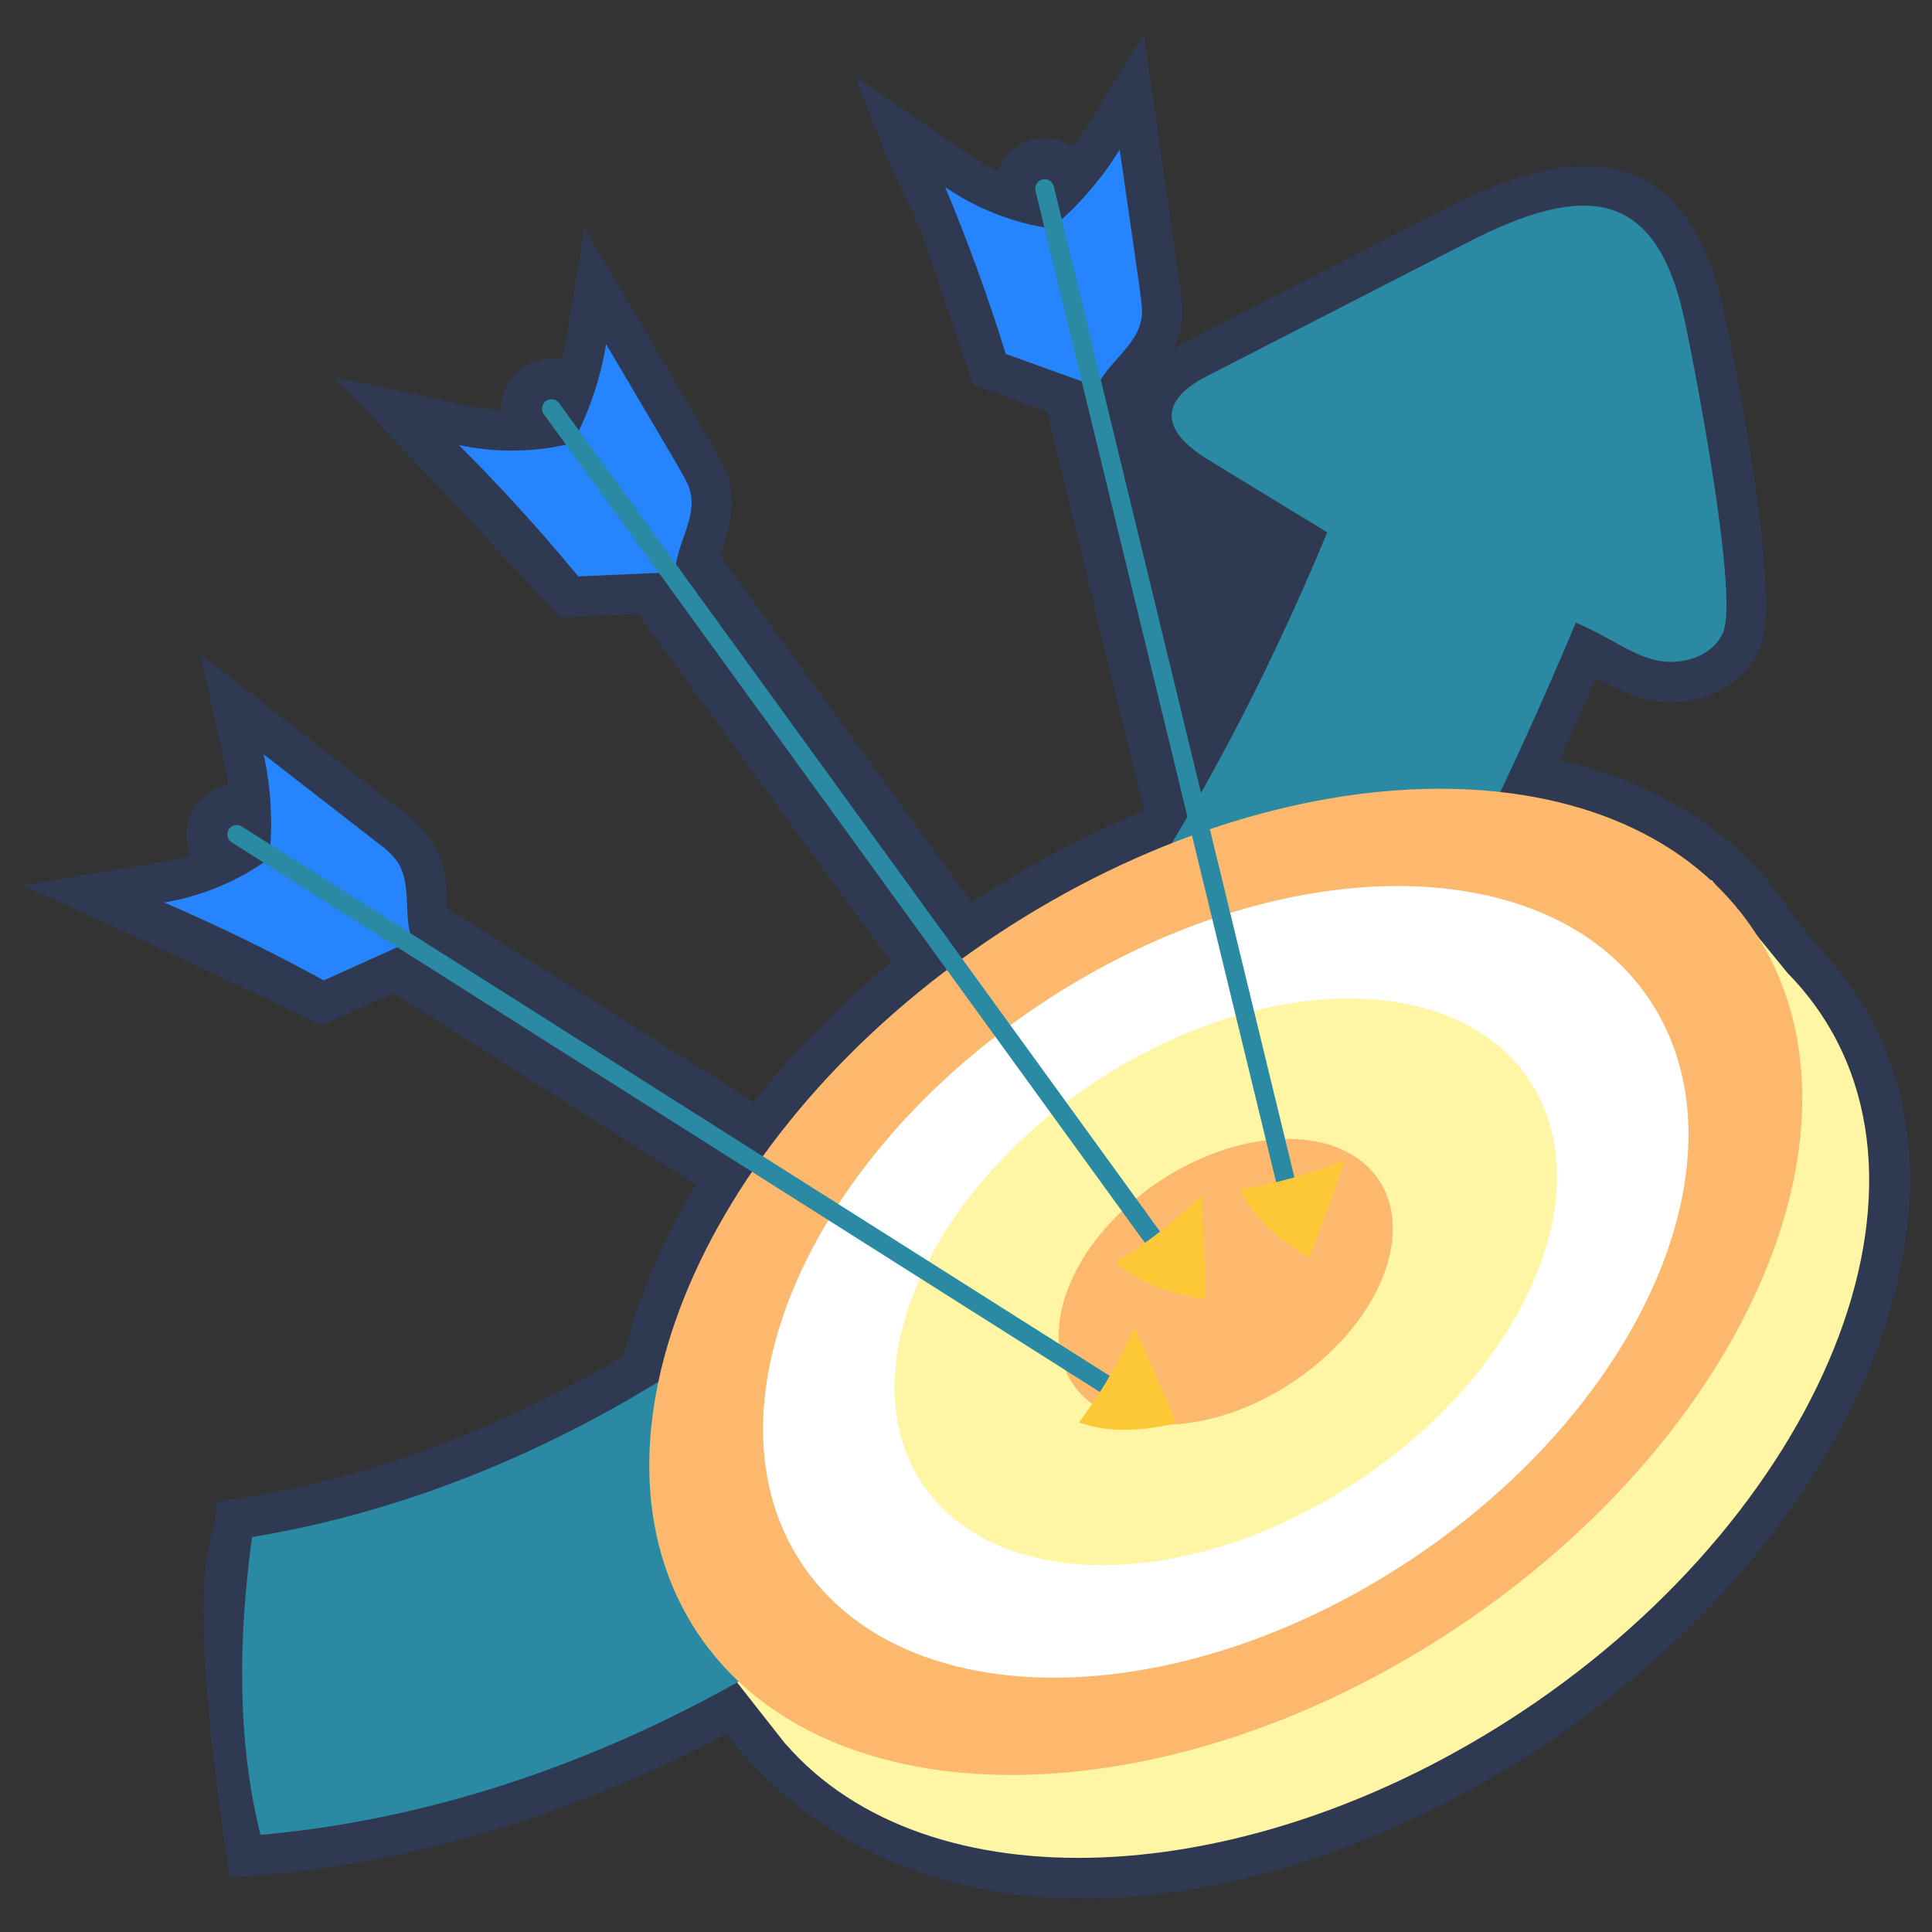 <svg width="116" height="116" viewBox="0 0 116 116" fill="none" xmlns="http://www.w3.org/2000/svg">
<rect x="0" y="0" width="116" height="116" fill="#333333" stroke="none"/>
<g clip-path="url(#clip0_241_3126)">
<path d="M109.133 56.811L107.704 55.061C106.791 53.582 105.681 52.234 104.404 51.056C101.58 48.443 97.899 46.604 93.632 45.654C94.371 44.039 95.104 42.39 95.829 40.706C96.76 41.265 97.764 41.694 98.813 41.979C101.563 42.639 104.631 41.453 105.698 38.87C106.975 35.779 104.185 21.762 103.463 18.509C101.408 9.263 95.552 8.021 87.02 12.399C70.038 21.112 70.993 20.604 70.488 20.916C71.079 19.657 71.047 18.593 70.864 17.32L68.673 2.033C65.152 7.717 65.1 7.903 64.425 8.825C64.047 8.568 63.616 8.4 63.163 8.334C62.711 8.268 62.25 8.305 61.814 8.443C61.378 8.58 60.979 8.815 60.647 9.129C60.315 9.443 60.059 9.829 59.897 10.256C58.298 9.511 57.911 9.043 51.347 4.596C56.323 17.552 52.96 6.651 58.436 23.119L62.864 24.711L68.68 48.669C65.104 50.147 61.681 51.972 58.461 54.117C58.425 54.141 58.389 54.165 58.353 54.189L43.229 33.34C43.734 31.873 44.187 30.612 43.805 28.998C43.521 27.8 43.535 28.039 35.09 13.682C33.989 20.279 34.013 20.468 33.737 21.581C33.29 21.486 32.827 21.494 32.383 21.604C31.94 21.714 31.527 21.923 31.176 22.216C30.825 22.509 30.545 22.878 30.357 23.294C30.169 23.711 30.078 24.165 30.09 24.622C28.349 24.539 27.926 24.28 20.032 22.629C24.471 27.162 32.087 35.411 33.624 37.076L38.324 36.868L53.5 57.789C50.454 60.278 47.684 63.085 45.236 66.164L26.871 54.538C26.867 54.447 26.863 54.354 26.859 54.26C26.809 53.093 26.746 51.641 25.8 50.291C25.361 49.702 24.833 49.184 24.236 48.756L12.038 39.286C13.456 45.821 13.547 45.988 13.703 47.123C13.252 47.201 12.825 47.38 12.454 47.646C12.083 47.913 11.777 48.26 11.559 48.661C11.341 49.063 11.217 49.509 11.196 49.966C11.176 50.422 11.259 50.878 11.439 51.298C9.788 51.868 9.321 51.779 1.359 53.169C7.144 55.731 17.286 60.585 19.329 61.563L23.619 59.631L41.786 71.131C39.823 74.319 38.351 77.785 37.422 81.412C24.471 89.12 14.16 89.89 12.976 90.197C13.059 93.105 10.735 92.334 13.792 112.762C15.176 112.505 27.65 112.552 43.617 104.114C55.443 119.097 77.097 115.157 92.752 104.757C112.131 91.884 121.4 69.463 109.133 56.811Z" fill="#2F3951"/>
<path d="M107.328 58.422L102.763 52.83L100.91 54.205C91.135 50.244 76.679 52.56 63.773 61.134C49.09 70.888 41.084 85.635 43.366 96.919L41.893 98.012C42.162 98.355 47.138 104.683 47.157 104.707L47.164 104.702C55.616 114.454 74.802 113.78 91.415 102.744C109.86 90.491 118.326 69.646 107.328 58.422Z" fill="#FFF6A5"/>
<path d="M94.612 37.386C87.348 54.76 78.079 71.577 64.926 85.054C51.773 98.531 34.395 108.489 15.638 110.17C14.191 104.352 14.334 98.158 15.131 92.289C30.389 89.755 44.352 81.468 55.203 70.446C66.053 59.424 73.954 45.773 79.691 31.966L72.538 27.6C69.748 25.898 69.524 24.093 72.457 22.587L88.123 14.549C95.122 10.958 99.383 11.292 101.103 19.033C101.64 21.447 104.408 35.661 103.464 37.947C102.852 39.43 100.938 40.004 99.378 39.629C97.818 39.254 96.535 38.178 94.612 37.386Z" fill="#2A8AA3"/>
<path d="M87.409 97.77C104.933 86.137 112.954 67.392 105.326 55.901C97.697 44.41 77.308 44.525 59.784 56.158C42.261 67.791 34.24 86.537 41.868 98.028C49.497 109.519 69.886 109.404 87.409 97.77Z" fill="#FCB96D"/>
<path d="M84.683 93.665C98.749 84.327 105.187 69.281 99.064 60.057C92.941 50.834 76.575 50.927 62.51 60.264C48.445 69.602 42.006 84.648 48.129 93.871C54.252 103.095 70.618 103.002 84.683 93.665Z" fill="white"/>
<path d="M81.532 88.918C91.6 82.234 96.208 71.465 91.825 64.863C87.443 58.261 75.729 58.328 65.661 65.011C55.594 71.694 50.986 82.464 55.368 89.066C59.751 95.667 71.465 95.601 81.532 88.918Z" fill="#FFF6A5"/>
<path d="M77.6 82.994C82.678 79.623 85.003 74.19 82.792 70.86C80.581 67.53 74.672 67.563 69.594 70.934C64.515 74.306 62.191 79.739 64.401 83.069C66.612 86.399 72.522 86.366 77.6 82.994Z" fill="#FCB96D"/>
<path d="M34.383 26.608C35.371 24.748 36.049 22.74 36.392 20.662C41.165 28.777 41.292 28.872 41.453 29.555C41.832 31.157 40.587 32.706 40.538 34.351L34.721 34.608C32.459 31.866 30.069 29.237 27.55 26.721C29.806 27.203 32.143 27.164 34.383 26.608Z" fill="#2684FC"/>
<path d="M70.162 76.58L32.653 24.869C32.609 24.808 32.578 24.74 32.56 24.668C32.543 24.595 32.54 24.52 32.552 24.447C32.564 24.373 32.59 24.303 32.629 24.24C32.667 24.176 32.718 24.121 32.779 24.078C32.839 24.034 32.907 24.003 32.98 23.985C33.052 23.968 33.127 23.965 33.2 23.977C33.274 23.988 33.344 24.014 33.407 24.053C33.471 24.092 33.526 24.143 33.57 24.203L71.079 75.915C71.122 75.975 71.154 76.043 71.171 76.116C71.189 76.188 71.192 76.263 71.18 76.337C71.168 76.41 71.142 76.481 71.103 76.544C71.064 76.608 71.013 76.663 70.953 76.706C70.893 76.75 70.825 76.781 70.752 76.799C70.68 76.816 70.605 76.819 70.531 76.807C70.458 76.795 70.387 76.769 70.324 76.73C70.26 76.691 70.205 76.64 70.162 76.58Z" fill="#2A8AA3"/>
<path d="M66.978 75.794C68.846 74.654 70.579 73.305 72.142 71.773C72.27 73.848 72.35 75.925 72.382 78.005C70.374 77.699 68.414 77.089 66.978 75.794Z" fill="#FCC836"/>
<path d="M16.163 51.556C16.393 49.463 16.28 47.346 15.829 45.289L22.754 50.665C23.159 50.948 23.518 51.29 23.822 51.679C24.766 53.027 24.182 54.927 24.746 56.473L19.436 58.864C16.32 57.153 13.127 55.595 9.856 54.189C12.131 53.802 14.287 52.901 16.163 51.556Z" fill="#2684FC"/>
<path d="M67.888 84.749L13.912 50.58C13.785 50.5 13.695 50.372 13.663 50.226C13.63 50.08 13.656 49.926 13.737 49.799C13.817 49.672 13.944 49.583 14.091 49.55C14.237 49.517 14.391 49.543 14.518 49.623L68.494 83.792C68.621 83.873 68.71 84 68.743 84.146C68.776 84.293 68.749 84.446 68.669 84.573C68.589 84.7 68.461 84.79 68.315 84.823C68.168 84.856 68.015 84.829 67.888 84.749Z" fill="#2A8AA3"/>
<path d="M64.782 85.4C66.096 83.649 67.207 81.755 68.093 79.754C68.979 81.634 69.822 83.535 70.62 85.455C68.642 85.913 66.595 86.072 64.782 85.4Z" fill="#FCC836"/>
<path d="M63.112 13.724C64.732 12.378 66.122 10.778 67.228 8.985C68.564 18.304 68.644 18.441 68.534 19.134C68.277 20.759 66.537 21.72 65.868 23.223L60.388 21.253C59.336 17.858 58.123 14.518 56.748 11.234C58.653 12.536 60.829 13.388 63.112 13.724Z" fill="#2684FC"/>
<path d="M77.242 73.537L62.172 11.457C62.137 11.311 62.161 11.157 62.239 11.029C62.317 10.901 62.443 10.809 62.589 10.773C62.735 10.738 62.889 10.762 63.017 10.84C63.145 10.918 63.237 11.044 63.273 11.19L78.343 73.269C78.361 73.342 78.364 73.417 78.353 73.49C78.341 73.564 78.315 73.634 78.276 73.698C78.238 73.761 78.187 73.817 78.127 73.861C78.067 73.904 77.999 73.936 77.926 73.954C77.854 73.971 77.779 73.974 77.706 73.963C77.632 73.951 77.562 73.925 77.498 73.887C77.435 73.848 77.379 73.797 77.335 73.737C77.291 73.677 77.26 73.609 77.242 73.537Z" fill="#2A8AA3"/>
<path d="M74.442 71.413C76.603 71.068 78.718 70.478 80.746 69.654C80.077 71.623 79.362 73.575 78.602 75.511C76.861 74.465 75.279 73.156 74.442 71.413Z" fill="#FCC836"/>
</g>
<defs>
<clipPath id="clip0_241_3126">
<rect width="116" height="116" fill="white"/>
</clipPath>
</defs>
</svg>
